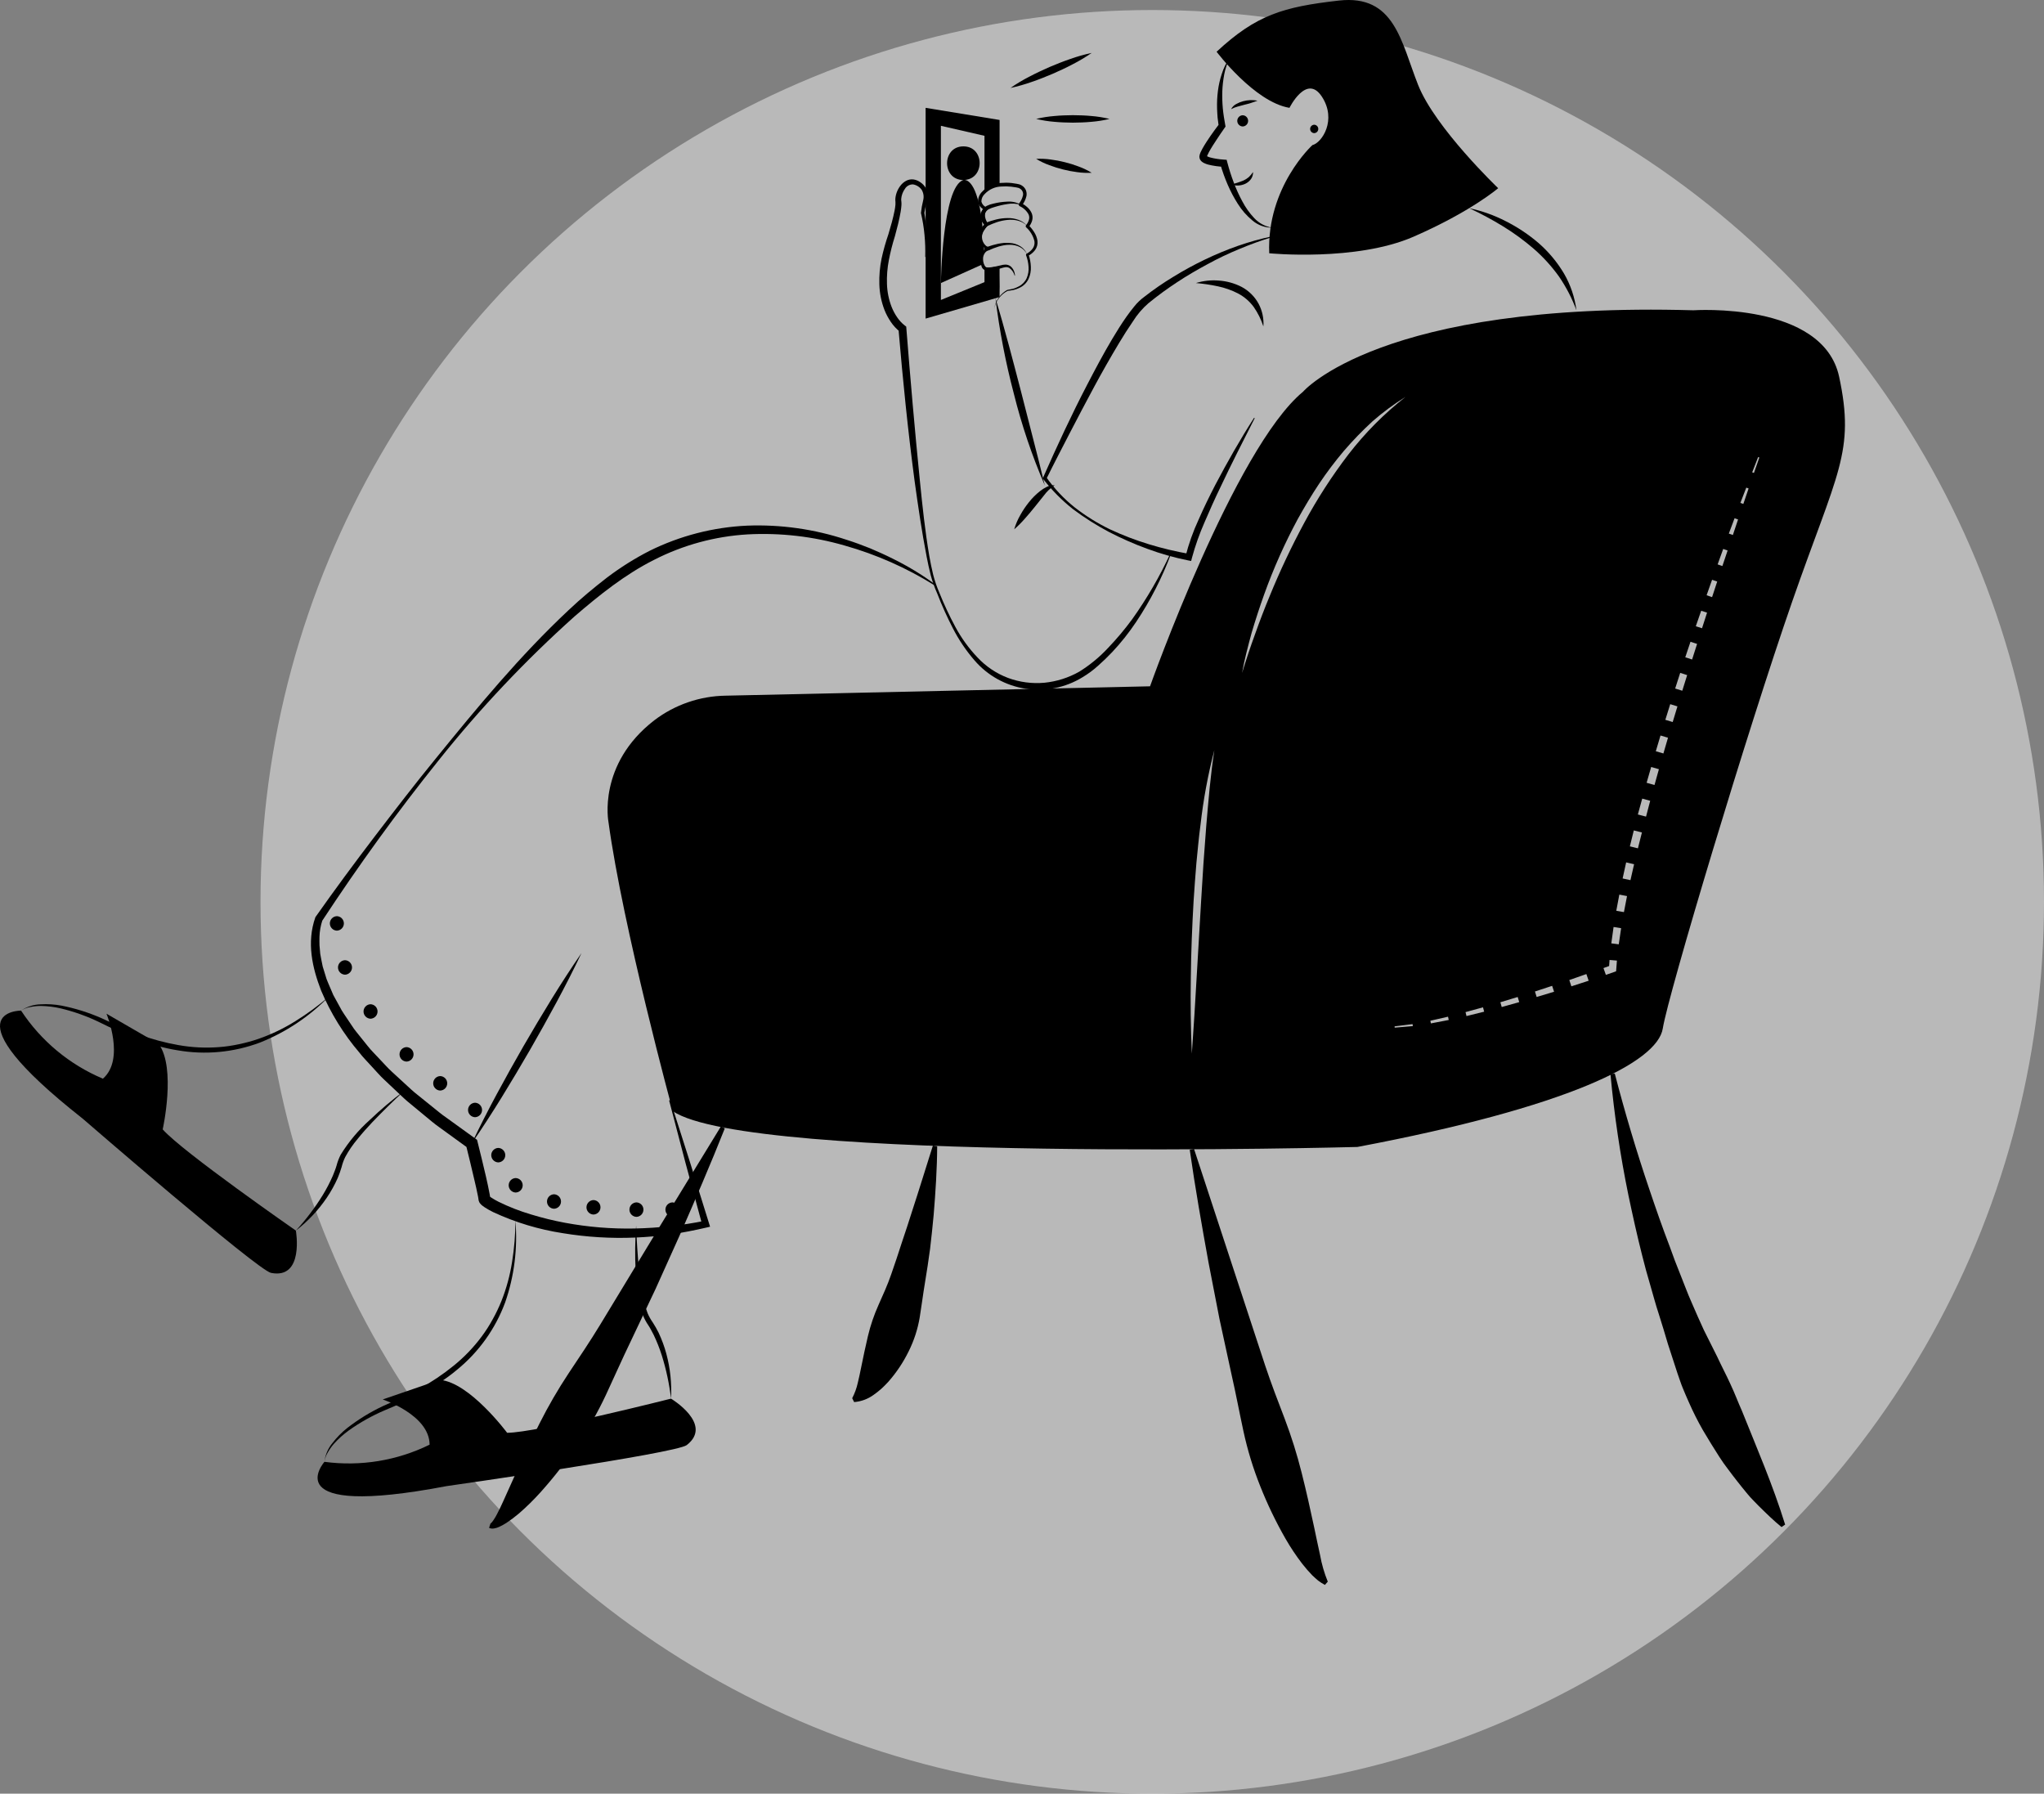 <svg width="204" height="179" viewBox="0 0 204 179" fill="none" xmlns="http://www.w3.org/2000/svg">
<rect x="0" y="0" width="204" height="179" fill="#808080" stroke="none"/>
<circle cx="115" cy="90" r="89" fill="#F3F3F3" fill-opacity="0.5"/>
<path d="M116.878 55.257C115.984 57.652 114.815 59.935 113.395 62.062C112.682 63.131 111.881 64.14 111 65.078C110.557 65.545 110.093 65.993 109.609 66.423C109.123 66.863 108.594 67.255 108.031 67.591C106.327 68.634 104.306 69.037 102.331 68.726C100.356 68.416 98.557 67.413 97.257 65.897C96.415 64.923 95.692 63.852 95.105 62.707C94.519 61.573 93.996 60.409 93.536 59.219C93.274 58.634 93.059 58.029 92.892 57.41C92.73 56.791 92.603 56.166 92.481 55.541C91.997 53.04 91.631 50.522 91.281 48.002C90.612 42.959 90.105 37.9 89.673 32.832L89.844 33.126C89.477 32.841 89.158 32.499 88.9 32.113C88.65 31.746 88.441 31.352 88.277 30.938C87.961 30.122 87.787 29.256 87.763 28.381C87.736 27.522 87.809 26.662 87.981 25.82C88.16 24.997 88.388 24.186 88.662 23.389C88.9 22.603 89.128 21.806 89.284 21.014C89.322 20.822 89.35 20.628 89.368 20.432C89.377 20.348 89.378 20.263 89.371 20.178C89.356 20.056 89.353 19.933 89.361 19.81C89.406 19.339 89.585 18.89 89.878 18.517C90.028 18.322 90.217 18.16 90.434 18.043C90.666 17.92 90.931 17.873 91.191 17.911C91.435 17.951 91.665 18.048 91.864 18.194C92.062 18.328 92.231 18.5 92.361 18.701C92.593 19.115 92.65 19.604 92.522 20.061C92.408 20.449 92.319 20.844 92.256 21.244L92.252 21.206C92.379 21.941 92.454 22.683 92.477 23.428C92.503 24.169 92.482 24.91 92.415 25.647L92.341 25.642C92.363 24.908 92.339 24.173 92.269 23.442C92.203 22.715 92.086 21.993 91.921 21.282L91.916 21.262L91.916 21.244C91.959 20.821 92.033 20.401 92.137 19.989C92.182 19.813 92.192 19.63 92.167 19.451C92.141 19.271 92.081 19.098 91.988 18.942C91.784 18.657 91.475 18.463 91.129 18.402C90.965 18.396 90.803 18.435 90.659 18.513C90.516 18.592 90.396 18.708 90.313 18.848C90.102 19.143 89.975 19.488 89.944 19.849C89.94 19.933 89.945 20.018 89.959 20.101C89.973 20.223 89.976 20.346 89.968 20.469C89.954 20.688 89.928 20.905 89.891 21.121C89.747 21.963 89.536 22.771 89.314 23.579C89.067 24.36 88.865 25.154 88.711 25.958C88.558 26.746 88.496 27.548 88.524 28.35C88.548 29.138 88.708 29.916 88.996 30.651C89.14 31.009 89.323 31.351 89.543 31.669C89.749 31.974 90.001 32.246 90.288 32.476L90.445 32.593L90.459 32.77C90.859 37.829 91.296 42.891 91.804 47.941C92.057 50.466 92.324 52.993 92.749 55.492C92.862 56.114 92.982 56.736 93.134 57.348C93.291 57.959 93.495 58.556 93.746 59.134C94.216 60.309 94.753 61.458 95.354 62.572C95.951 63.68 96.693 64.703 97.562 65.614C98.409 66.52 99.454 67.219 100.615 67.656C101.77 68.081 103.005 68.244 104.23 68.134C105.453 68.013 106.637 67.638 107.706 67.034C108.764 66.378 109.729 65.584 110.577 64.674C111.447 63.765 112.258 62.801 113.002 61.787C114.472 59.723 115.746 57.527 116.809 55.228L116.878 55.257Z" fill="black"/>
<path d="M99.763 18.452V11.972L92.38 10.762V31.794L99.748 29.649L99.763 29.645V29.63L99.695 26.643L98.585 26.855C98.454 26.834 98.336 26.763 98.256 26.657V28.156L93.906 29.934V12.555L98.256 13.552V19.122C98.672 18.741 99.201 18.505 99.763 18.452ZM98.367 24.663C98.329 24.629 98.29 24.59 98.256 24.557V25.106C98.291 25.068 98.328 25.033 98.367 25C98.462 24.918 98.575 24.859 98.696 24.826L98.367 24.663ZM98.256 22.013V22.625C98.315 22.546 98.38 22.472 98.449 22.403C98.371 22.28 98.307 22.149 98.256 22.013L98.256 22.013ZM98.256 20.765V21.03C98.291 20.958 98.34 20.894 98.401 20.842C98.35 20.821 98.302 20.795 98.256 20.765L98.256 20.765Z" fill="black"/>
<path d="M98.01 25.915C98.02 26.068 98.049 26.218 98.097 26.363L93.906 28.247C93.906 28.247 94.041 18.616 96.151 17.965C93.978 17.965 93.983 14.607 96.151 14.607C98.276 14.607 98.309 17.826 96.272 17.956C96.629 17.97 97.672 18.418 98.087 22.885C97.922 23.126 97.843 23.416 97.864 23.708C97.884 24 98.002 24.277 98.198 24.494C98.213 24.701 98.218 24.918 98.227 25.144C98.06 25.365 97.982 25.64 98.01 25.915ZM99.351 29.762C100.293 32.855 101.092 35.967 101.904 39.077L103.1 43.747C103.505 45.302 103.896 46.865 104.274 48.434C102.993 45.467 101.959 42.399 101.18 39.263C100.358 36.141 99.747 32.967 99.351 29.762ZM101.222 52.824C101.367 52.326 101.572 51.847 101.832 51.398C102.08 50.948 102.367 50.52 102.69 50.12C103.013 49.71 103.383 49.34 103.792 49.016C104.001 48.848 104.229 48.705 104.471 48.588C104.713 48.459 104.989 48.406 105.262 48.434C104.847 48.698 104.486 49.038 104.197 49.435L103.273 50.588C102.959 50.972 102.646 51.361 102.306 51.734C101.97 52.122 101.608 52.486 101.222 52.824Z" fill="black"/>
<path d="M125.225 41.733C124.064 44.022 122.894 46.303 121.805 48.619C121.246 49.77 120.726 50.937 120.224 52.108C119.714 53.264 119.292 54.456 118.96 55.674L118.883 55.982L118.586 55.926C117.199 55.647 115.836 55.261 114.51 54.77C113.188 54.288 111.899 53.721 110.651 53.072C109.41 52.412 108.222 51.659 107.097 50.817C105.989 49.941 104.992 48.935 104.128 47.819L104.068 47.742L104.112 47.642C105.5 44.505 106.942 41.392 108.529 38.345C109.321 36.822 110.126 35.303 111.008 33.82C111.45 33.08 111.907 32.346 112.406 31.632C112.656 31.275 112.922 30.926 113.203 30.583C113.494 30.217 113.834 29.892 114.212 29.616L114.175 29.644C115.116 28.905 116.103 28.226 117.128 27.608C118.142 26.984 119.188 26.413 120.261 25.899C121.333 25.383 122.432 24.928 123.554 24.534C124.674 24.144 125.819 23.826 126.98 23.581L126.998 23.654C125.871 23.996 124.762 24.397 123.678 24.855C122.592 25.301 121.532 25.808 120.503 26.372C119.472 26.928 118.457 27.516 117.482 28.163C116.507 28.8 115.567 29.488 114.664 30.224L114.626 30.252C114.016 30.782 113.488 31.4 113.061 32.087C112.584 32.781 112.128 33.498 111.691 34.228C110.815 35.688 109.972 37.171 109.161 38.678C108.352 40.184 107.555 41.697 106.768 43.217C105.985 44.739 105.188 46.256 104.435 47.792L104.419 47.615C105.215 48.747 106.167 49.761 107.247 50.626C108.343 51.481 109.526 52.217 110.777 52.823C112.035 53.411 113.334 53.909 114.663 54.312C115.985 54.716 117.33 55.038 118.692 55.276L118.318 55.528C118.64 54.265 119.078 53.035 119.627 51.853C120.143 50.669 120.711 49.512 121.302 48.37C122.502 46.094 123.77 43.858 125.161 41.696L125.225 41.733Z" fill="black"/>
<path d="M119.357 28.247C120.097 28.018 120.873 27.934 121.644 28C122.437 28.053 123.211 28.267 123.917 28.629C124.637 29.012 125.227 29.598 125.614 30.314C125.983 31.008 126.149 31.793 126.091 32.577C125.866 31.881 125.539 31.224 125.12 30.624C124.708 30.067 124.175 29.609 123.561 29.285C122.929 28.96 122.256 28.721 121.561 28.575C120.834 28.419 120.098 28.31 119.357 28.247ZM122.724 5.79C122.475 6.308 122.293 6.856 122.184 7.421C122.078 7.98 122.013 8.547 121.991 9.115C121.974 9.682 121.991 10.249 122.042 10.814C122.096 11.379 122.187 11.938 122.288 12.495L122.313 12.631L122.229 12.75C121.949 13.146 121.677 13.554 121.41 13.959C121.143 14.363 120.875 14.773 120.655 15.184C120.598 15.287 120.551 15.387 120.507 15.485L120.458 15.615C120.452 15.633 120.459 15.63 120.454 15.637L120.449 15.644C120.453 15.633 120.454 15.621 120.451 15.609C120.416 15.515 120.419 15.578 120.509 15.611C120.598 15.655 120.69 15.69 120.785 15.715C121.235 15.831 121.695 15.902 122.159 15.928L122.424 15.947L122.49 16.198C122.664 16.87 122.875 17.532 123.122 18.182C123.363 18.834 123.651 19.469 123.982 20.081C124.301 20.695 124.704 21.262 125.178 21.766C125.656 22.28 126.294 22.617 126.989 22.722C126.252 22.731 125.537 22.47 124.979 21.988C124.415 21.52 123.93 20.965 123.541 20.344C123.152 19.732 122.812 19.089 122.525 18.423C122.237 17.757 121.992 17.073 121.792 16.375L122.122 16.645C121.603 16.624 121.086 16.55 120.581 16.425C120.438 16.387 120.3 16.336 120.167 16.27C120.084 16.231 120.006 16.18 119.936 16.12C119.888 16.079 119.847 16.032 119.812 15.98C119.766 15.919 119.735 15.847 119.722 15.771C119.713 15.73 119.706 15.688 119.703 15.647L119.712 15.563C119.719 15.509 119.73 15.457 119.744 15.405C119.77 15.333 119.796 15.255 119.825 15.191C119.883 15.065 119.943 14.944 120.007 14.833C120.258 14.38 120.535 13.971 120.814 13.559C121.097 13.149 121.392 12.754 121.694 12.357L121.634 12.612L121.52 11.733C121.504 11.438 121.475 11.144 121.47 10.848C121.451 10.257 121.478 9.665 121.553 9.079C121.625 8.493 121.757 7.916 121.945 7.357C122.12 6.796 122.383 6.267 122.724 5.79Z" fill="black"/>
<path d="M121.422 5.163C121.422 5.163 125.193 10.18 128.695 10.762C128.695 10.762 130.401 7.313 131.927 9.642C133.453 11.971 131.927 14.256 130.984 14.48C130.984 14.48 126.405 18.646 126.675 25.275C126.675 25.275 135.339 26.127 141.085 23.618C146.831 21.11 149.524 18.78 149.524 18.78C149.524 18.78 143.239 12.778 141.534 8.477C139.828 4.177 139.199 -0.571 133.633 0.056C128.066 0.683 125.373 1.49 121.422 5.163Z" fill="black"/>
<path d="M122.869 18.41C123.297 18.309 123.716 18.173 124.123 18.004C124.308 17.917 124.48 17.805 124.636 17.673C124.797 17.522 124.939 17.352 125.059 17.167C125.069 17.415 124.998 17.659 124.857 17.863C124.709 18.068 124.511 18.233 124.282 18.342C123.838 18.546 123.331 18.571 122.869 18.41ZM124.026 12.621C124.172 12.616 124.31 12.555 124.411 12.45C124.512 12.346 124.568 12.206 124.568 12.061C124.568 11.916 124.512 11.776 124.411 11.671C124.31 11.567 124.172 11.506 124.026 11.501C123.881 11.506 123.743 11.567 123.642 11.671C123.541 11.776 123.484 11.916 123.484 12.061C123.484 12.206 123.541 12.346 123.642 12.45C123.743 12.555 123.881 12.616 124.026 12.621ZM122.869 10.896C122.983 10.671 123.166 10.489 123.391 10.375C123.604 10.255 123.833 10.163 124.07 10.101C124.539 9.975 125.03 9.956 125.508 10.045C125.071 10.216 124.622 10.356 124.165 10.462C123.943 10.517 123.726 10.578 123.509 10.64C123.285 10.699 123.07 10.784 122.869 10.896ZM131.164 13.287C131.273 13.283 131.376 13.237 131.452 13.159C131.528 13.081 131.57 12.976 131.57 12.867C131.57 12.758 131.528 12.653 131.452 12.575C131.376 12.497 131.273 12.451 131.164 12.447C131.055 12.451 130.951 12.497 130.876 12.575C130.8 12.653 130.757 12.758 130.757 12.867C130.757 12.976 130.8 13.081 130.876 13.159C130.951 13.237 131.055 13.283 131.164 13.287ZM146.631 20.775C147.906 21.044 149.139 21.483 150.296 22.082C151.467 22.673 152.563 23.404 153.558 24.257C154.554 25.125 155.405 26.145 156.082 27.278C156.743 28.41 157.17 29.664 157.335 30.964C156.895 29.772 156.308 28.64 155.589 27.591C154.859 26.572 154.012 25.642 153.065 24.818C152.109 23.995 151.088 23.249 150.012 22.588C148.921 21.919 147.792 21.313 146.631 20.775ZM93.288 58.424C90.496 56.676 87.469 55.334 84.297 54.441C81.154 53.531 77.881 53.155 74.613 53.329C71.362 53.521 68.186 54.385 65.287 55.866C62.395 57.316 59.815 59.383 57.332 61.523C52.416 65.927 47.878 70.734 43.765 75.894C39.633 81.044 35.755 86.407 32.138 91.918L32.169 91.862C31.998 92.386 31.903 92.932 31.885 93.482C31.889 93.767 31.868 94.05 31.887 94.335L31.962 95.19C32.007 95.473 32.07 95.754 32.123 96.037C32.152 96.177 32.175 96.319 32.209 96.459L32.337 96.873L32.592 97.701C32.69 97.973 32.816 98.236 32.926 98.504L33.268 99.303L33.689 100.07L34.109 100.836C34.255 101.088 34.432 101.323 34.59 101.569L35.079 102.298C35.234 102.546 35.406 102.783 35.592 103.009L36.695 104.383C37.054 104.847 37.491 105.25 37.885 105.687C38.297 106.108 38.674 106.561 39.114 106.956L40.419 108.156C40.853 108.555 41.28 108.963 41.752 109.323L43.134 110.438C43.598 110.805 44.044 111.194 44.537 111.527L47.421 113.61L47.611 113.747L47.664 113.958C47.952 115.112 48.235 116.263 48.503 117.424C48.633 118.008 48.764 118.581 48.874 119.193L48.912 119.439L48.927 119.609L48.93 119.651C48.933 119.619 48.932 119.586 48.926 119.554C48.919 119.513 48.905 119.473 48.885 119.437C48.864 119.398 48.837 119.367 48.847 119.377C48.851 119.374 48.844 119.369 48.847 119.374L48.903 119.419C48.933 119.448 48.998 119.487 49.044 119.521C49.273 119.67 49.51 119.806 49.755 119.928C50.79 120.437 51.867 120.858 52.973 121.186C54.088 121.528 55.221 121.807 56.367 122.022C58.671 122.451 61.012 122.644 63.355 122.597C65.705 122.547 68.046 122.29 70.351 121.828L70.093 122.262L68.415 116.046L66.781 109.818L66.889 109.787L68.846 115.922L70.76 122.069L70.868 122.418L70.501 122.504C69.335 122.776 68.157 123.007 66.97 123.182C65.781 123.348 64.582 123.45 63.381 123.502C60.973 123.602 58.56 123.456 56.182 123.066C53.776 122.698 51.434 121.991 49.228 120.966C48.94 120.826 48.661 120.669 48.391 120.496C48.317 120.443 48.253 120.407 48.171 120.339L48.054 120.244C48 120.192 47.949 120.137 47.901 120.079C47.875 120.046 47.853 120.011 47.835 119.973C47.808 119.919 47.787 119.862 47.773 119.804C47.761 119.755 47.753 119.705 47.749 119.655L47.747 119.643L47.741 119.591L47.708 119.398C47.603 118.845 47.466 118.264 47.332 117.693C47.066 116.545 46.787 115.394 46.502 114.248L46.744 114.596L43.818 112.474C43.323 112.13 42.871 111.727 42.402 111.347L41.007 110.194C40.532 109.822 40.099 109.398 39.659 108.984L38.339 107.74C37.895 107.33 37.509 106.858 37.091 106.42C36.691 105.965 36.25 105.547 35.883 105.062C34.295 103.203 33.003 101.111 32.052 98.86C31.171 96.593 30.587 94.055 31.471 91.549L31.479 91.525L31.502 91.493C33.41 88.781 35.378 86.125 37.383 83.493C39.393 80.866 41.406 78.242 43.502 75.682C47.671 70.552 51.894 65.435 56.753 60.883C57.961 59.738 59.246 58.673 60.568 57.649C61.91 56.631 63.338 55.733 64.837 54.966C67.871 53.466 71.183 52.611 74.565 52.456C77.926 52.326 81.282 52.802 84.473 53.861C85.27 54.112 86.052 54.403 86.826 54.712C87.594 55.036 88.354 55.377 89.097 55.751C90.59 56.483 92.015 57.347 93.353 58.333L93.288 58.424Z" fill="black"/>
<path d="M183.553 37.595C181.935 30.069 169.009 30.965 169.009 30.965C137.763 30.069 130.042 39.098 130.042 39.098C123.22 44.726 114.779 68.489 114.779 68.489L72.418 69.424C69.844 69.463 67.349 70.324 65.301 71.881C59.603 76.28 60.728 82.028 60.728 82.028C62.162 92.561 67.15 110.889 67.15 110.889C74.828 116.097 135.475 114.459 135.475 114.459C156.349 110.518 165.417 106.042 165.953 102.635C166.493 99.229 174.393 72.893 178.883 59.99C183.374 47.091 185.165 45.121 183.553 37.595ZM120.39 82.409C120.187 84.928 120.015 87.452 119.873 89.978L119.429 97.557C119.294 100.087 119.125 102.611 118.951 105.146C118.84 102.611 118.806 100.075 118.85 97.538C118.874 94.999 118.98 92.464 119.125 89.935C119.202 88.667 119.304 87.4 119.405 86.138C119.535 84.876 119.637 83.608 119.811 82.351C120.093 79.825 120.556 77.323 121.197 74.863C120.81 77.369 120.607 79.894 120.39 82.409ZM134.567 45.362C132.927 47.509 131.459 49.782 130.178 52.16C128.893 54.541 127.737 56.989 126.716 59.493C126.194 60.746 125.711 62.013 125.257 63.295C124.789 64.567 124.364 65.858 123.963 67.159C124.2 65.815 124.557 64.499 124.91 63.179C125.296 61.873 125.719 60.577 126.18 59.291C127.105 56.716 128.222 54.213 129.521 51.803C130.187 50.604 130.887 49.428 131.646 48.286C132.41 47.146 133.237 46.049 134.123 45C135.017 43.961 135.971 42.975 136.981 42.047C138.012 41.147 139.113 40.332 140.274 39.609C138.14 41.283 136.223 43.215 134.567 45.362ZM139.197 102.553L139.188 102.423L140.979 102.202L141.008 102.399L139.197 102.553ZM142.809 102.129L142.756 101.864L144.519 101.46L144.591 101.787L142.809 102.129ZM146.363 101.397L146.266 101.002L148.01 100.525L148.125 100.959L146.363 101.397ZM149.878 100.496L149.743 100.019L151.472 99.494L151.626 100.005L149.878 100.496ZM153.364 99.494L153.195 98.945L154.91 98.381L155.103 98.969L153.364 99.494ZM156.831 98.429L156.624 97.803L158.328 97.205L158.555 97.87L156.831 98.429ZM161.312 96.69L161.293 96.931L161.071 97.008L160.274 97.287L160.033 96.608L160.598 96.405L160.641 95.798L161.375 95.861L161.312 96.69ZM161.559 94.237L160.815 94.141L161.042 92.507L161.795 92.628L161.559 94.237ZM162.075 91.023L161.312 90.889L161.616 89.275L162.384 89.424L162.075 91.023ZM162.727 87.834L161.945 87.665L162.297 86.061L163.089 86.244L162.727 87.834ZM163.471 84.659L162.669 84.461L163.06 82.871L163.871 83.073L163.471 84.659ZM164.282 81.493L163.466 81.281L163.9 79.696L164.697 79.913L164.282 81.493ZM165.127 78.337L164.34 78.116L164.794 76.54L165.566 76.762L165.127 78.337ZM166.015 75.191L165.257 74.969L165.726 73.399L166.474 73.62L166.015 75.191ZM166.942 72.054L166.208 71.833L166.696 70.272L167.416 70.493L166.942 72.054ZM167.898 68.932L167.189 68.71L167.691 67.149L168.386 67.371L167.898 68.932ZM168.879 65.815L168.198 65.593L168.719 64.042L169.376 64.258L168.879 65.815ZM169.869 62.697L169.25 62.495L169.786 60.948L170.371 61.141L169.869 62.697ZM170.873 59.59L170.327 59.402L170.873 57.86L171.385 58.033L170.873 59.59ZM171.901 56.487L171.428 56.323L171.983 54.781L172.423 54.935L171.901 56.487ZM172.949 53.389L172.544 53.249L173.118 51.717L173.466 51.837L172.949 53.389ZM173.992 50.291L173.698 50.185L174.287 48.662L174.518 48.744L173.992 50.291ZM175.05 47.197L174.876 47.135L175.47 45.612L175.59 45.656L175.05 47.197ZM47.083 114.103C48.653 110.791 50.42 107.592 52.235 104.421C54.07 101.26 55.954 98.128 58.036 95.11C56.467 98.423 54.7 101.622 52.883 104.793C51.047 107.952 49.163 111.084 47.083 114.103Z" fill="black"/>
<path d="M93.535 114.387C93.523 116.675 93.371 118.947 93.185 121.224C93.079 122.361 92.96 123.497 92.825 124.635C92.672 125.768 92.501 126.902 92.311 128.036C92.121 129.17 91.978 130.325 91.789 131.482C91.592 132.646 91.225 133.775 90.699 134.833C90.159 135.942 89.471 136.973 88.654 137.898C88.444 138.135 88.201 138.366 87.969 138.585C87.719 138.806 87.456 139.013 87.183 139.205C86.616 139.616 85.946 139.864 85.247 139.919L85.053 139.531C85.306 139.046 85.494 138.529 85.612 137.994L85.789 137.222L85.95 136.445C86.163 135.41 86.375 134.366 86.626 133.322C86.877 132.269 87.226 131.242 87.667 130.254C88.117 129.248 88.582 128.231 88.943 127.179C89.311 126.129 89.665 125.07 90.006 124.002C90.367 122.94 90.717 121.872 91.055 120.797C91.757 118.654 92.417 116.489 93.106 114.322L93.535 114.387ZM119.165 114.646L126.269 136.272C126.867 138.065 127.545 139.834 128.223 141.595C128.889 143.352 129.451 145.145 129.908 146.967C130.368 148.783 130.774 150.613 131.164 152.443C131.359 153.357 131.544 154.279 131.749 155.184C131.91 156.093 132.168 156.983 132.518 157.838L132.233 158.165C131.995 158.039 131.767 157.893 131.552 157.73C131.358 157.561 131.153 157.385 130.964 157.202C130.61 156.834 130.275 156.448 129.961 156.045C129.354 155.254 128.8 154.423 128.303 153.559C127.336 151.871 126.491 150.116 125.775 148.307C125.063 146.526 124.502 144.687 124.098 142.812C123.693 140.938 123.343 139.058 122.919 137.199L121.707 131.615L120.619 126.009C119.94 122.263 119.28 118.517 118.742 114.745L119.165 114.646ZM161.161 107.129C162.176 111.042 163.33 114.908 164.625 118.727C165.268 120.633 165.928 122.531 166.648 124.404L167.164 125.816L167.715 127.214C168.089 128.142 168.429 129.083 168.837 129.996C169.234 130.914 169.635 131.829 170.054 132.734L171.393 135.41C171.81 136.313 172.277 137.188 172.688 138.089C173.113 138.981 173.457 139.916 173.861 140.817C175.338 144.511 176.913 148.115 178.164 152.144L177.806 152.391C176.984 151.726 176.243 150.989 175.493 150.25C175.13 149.872 174.746 149.504 174.418 149.102C174.085 148.702 173.757 148.298 173.436 147.888C173.115 147.478 172.795 147.065 172.486 146.646C172.169 146.231 171.862 145.808 171.587 145.37C171.025 144.499 170.486 143.613 169.956 142.72C169.442 141.821 168.976 140.896 168.561 139.949C168.348 139.478 168.146 139.003 167.949 138.525C167.751 138.047 167.601 137.552 167.424 137.067L166.466 134.125C166.18 133.134 165.875 132.153 165.567 131.174C165.242 130.201 164.986 129.207 164.697 128.224L164.275 126.748L163.889 125.262C163.385 123.279 162.946 121.282 162.525 119.286C161.706 115.291 161.107 111.255 160.732 107.195L161.161 107.129ZM72.338 112.607C70.906 116.212 69.37 119.767 67.818 123.318L65.432 128.619L62.941 133.873C62.097 135.62 61.313 137.401 60.49 139.167C59.664 140.933 58.697 142.63 57.598 144.242C56.492 145.878 55.275 147.437 53.957 148.908C53.28 149.661 52.558 150.372 51.793 151.036C51.393 151.375 50.973 151.691 50.535 151.981C50.301 152.132 50.057 152.265 49.803 152.38L49.598 152.459L49.366 152.52C49.28 152.537 49.192 152.545 49.103 152.545C49.003 152.538 48.905 152.515 48.813 152.475L48.943 152.061C49.072 151.948 49.183 151.816 49.27 151.669C49.395 151.484 49.507 151.292 49.608 151.093C49.819 150.682 50.03 150.263 50.22 149.827L51.394 147.22C52.181 145.479 52.993 143.746 53.855 142.038C54.717 140.326 55.679 138.667 56.737 137.068C57.805 135.467 58.885 133.866 59.886 132.219L65.891 122.317L71.949 112.413L72.338 112.607ZM10.626 101.162C10.626 101.162 12.519 105.691 10.271 107.646C6.934 106.24 4.09 103.876 2.103 100.853C2.103 100.853 -5.517 100.79 8.252 111.633C8.252 111.633 25.715 126.76 27.046 127.025C30.391 127.692 29.53 122.806 29.53 122.806C29.53 122.806 18.174 114.921 16.238 112.705C16.238 112.705 17.601 106.589 15.838 104.177L10.626 101.162Z" fill="black"/>
<path d="M2.104 100.853C2.679 100.457 3.36 100.239 4.059 100.226C4.755 100.184 5.454 100.227 6.14 100.355C7.504 100.624 8.834 101.04 10.108 101.597L11.983 102.461C12.604 102.743 13.236 102.999 13.875 103.234C15.151 103.704 16.466 104.058 17.805 104.293C19.14 104.531 20.5 104.599 21.852 104.496C22.528 104.446 23.199 104.348 23.861 104.203C24.525 104.065 25.18 103.885 25.822 103.664C27.11 103.214 28.343 102.621 29.497 101.895C30.664 101.173 31.772 100.361 32.811 99.465C30.872 101.45 28.537 103.008 25.957 104.037C23.33 105.025 20.485 105.294 17.718 104.813C14.955 104.378 12.364 103.225 9.921 102.013C8.695 101.418 7.409 100.957 6.084 100.637C5.422 100.481 4.745 100.397 4.065 100.387C3.725 100.387 3.386 100.421 3.053 100.488C2.715 100.543 2.391 100.668 2.104 100.853ZM40.333 108.868C39.239 109.882 38.178 110.926 37.151 111.998C36.642 112.537 36.148 113.09 35.687 113.664C35.217 114.22 34.805 114.822 34.458 115.461C34.301 115.781 34.179 116.117 34.094 116.464C33.987 116.83 33.859 117.19 33.712 117.543C33.405 118.237 33.036 118.903 32.61 119.532C31.763 120.779 30.724 121.884 29.531 122.806C30.532 121.715 31.428 120.532 32.206 119.273C32.587 118.65 32.925 118.001 33.217 117.333C33.346 116.993 33.494 116.661 33.591 116.312C33.689 115.936 33.828 115.573 34.006 115.227C34.801 113.937 35.78 112.769 36.911 111.76C37.992 110.728 39.135 109.762 40.333 108.868ZM38.197 139.657C38.197 139.657 42.867 141.196 42.876 144.17C39.625 145.767 35.973 146.362 32.382 145.881C32.382 145.881 27.343 151.586 44.572 148.305C44.572 148.305 67.466 145.043 68.539 144.212C71.234 142.126 66.97 139.576 66.97 139.576C66.97 139.576 53.561 142.976 50.614 142.985C50.614 142.985 46.876 137.951 43.894 137.701L38.197 139.657Z" fill="black"/>
<path d="M32.382 145.881C32.459 145.188 32.739 144.532 33.188 143.996C33.612 143.444 34.102 142.945 34.648 142.511C35.745 141.659 36.932 140.928 38.188 140.333L40.069 139.485C40.69 139.201 41.298 138.892 41.894 138.564C43.086 137.91 44.215 137.15 45.27 136.294C46.325 135.443 47.267 134.462 48.075 133.375C48.479 132.833 48.844 132.262 49.168 131.668C49.498 131.077 49.791 130.465 50.044 129.837C50.547 128.571 50.905 127.252 51.111 125.906C51.329 124.554 51.439 123.186 51.441 121.816C51.675 124.578 51.325 127.359 50.415 129.978C49.443 132.607 47.783 134.929 45.607 136.7C43.468 138.499 40.898 139.697 38.38 140.746C37.127 141.281 35.935 141.949 34.825 142.739C34.273 143.135 33.766 143.59 33.313 144.097C33.091 144.353 32.894 144.631 32.727 144.926C32.547 145.218 32.43 145.543 32.382 145.881ZM63.489 122.302C63.54 123.791 63.636 125.274 63.776 126.751C63.85 127.488 63.945 128.223 64.079 128.946C64.191 129.665 64.377 130.369 64.634 131.05C64.774 131.378 64.949 131.69 65.155 131.981C65.362 132.302 65.552 132.634 65.722 132.976C66.047 133.662 66.31 134.377 66.507 135.11C66.897 136.565 67.053 138.072 66.97 139.576C66.8 138.106 66.49 136.656 66.046 135.245C65.823 134.549 65.554 133.87 65.239 133.211C65.066 132.892 64.912 132.562 64.71 132.261C64.49 131.941 64.306 131.598 64.161 131.237C63.705 129.793 63.461 128.291 63.438 126.776C63.363 125.285 63.38 123.791 63.489 122.302ZM99.762 29.645L99.629 26.644L99.707 26.707L98.601 26.944C98.592 26.946 98.583 26.946 98.574 26.945L98.569 26.944C98.414 26.921 98.275 26.839 98.179 26.715L98.184 26.721C98.01 26.485 97.912 26.202 97.903 25.91C97.873 25.611 97.956 25.312 98.136 25.072L98.13 25.08L98.159 25.041L98.165 25.032L98.168 25.029C98.235 24.956 98.309 24.891 98.391 24.835C98.476 24.776 98.571 24.732 98.672 24.706L98.64 24.936L98.31 24.777C98.301 24.772 98.293 24.767 98.285 24.761L98.283 24.759C98.104 24.607 97.957 24.422 97.85 24.214C97.746 23.997 97.702 23.755 97.723 23.514C97.747 23.28 97.819 23.053 97.934 22.847C97.99 22.747 98.054 22.654 98.114 22.557C98.183 22.464 98.265 22.378 98.341 22.289L98.315 22.485C98.155 22.225 98.045 21.937 97.993 21.636C97.971 21.474 97.982 21.309 98.027 21.151C98.076 20.982 98.171 20.829 98.302 20.711L98.342 20.994C98.166 20.918 98.007 20.808 97.873 20.672C97.73 20.527 97.639 20.339 97.613 20.137C97.607 19.947 97.641 19.758 97.714 19.582C97.787 19.406 97.897 19.248 98.036 19.118C98.524 18.593 99.201 18.282 99.919 18.254C100.262 18.225 100.608 18.227 100.951 18.262C101.121 18.279 101.291 18.305 101.459 18.337L101.713 18.391C101.813 18.418 101.908 18.461 101.993 18.519C102.165 18.627 102.301 18.783 102.384 18.968C102.459 19.154 102.481 19.358 102.447 19.556C102.365 19.907 102.206 20.236 101.983 20.52L101.916 20.261C102.133 20.369 102.335 20.505 102.516 20.666C102.705 20.83 102.857 21.032 102.961 21.26C103.067 21.502 103.083 21.773 103.009 22.026C102.937 22.265 102.816 22.486 102.653 22.675L102.639 22.453C102.858 22.665 103.05 22.904 103.211 23.163C103.383 23.425 103.496 23.721 103.543 24.031C103.584 24.358 103.5 24.688 103.306 24.954C103.116 25.202 102.871 25.404 102.59 25.543L102.65 25.381C102.79 25.778 102.869 26.194 102.884 26.615C102.907 27.04 102.825 27.465 102.645 27.851C102.457 28.238 102.139 28.547 101.746 28.724C101.558 28.816 101.361 28.888 101.158 28.938C100.955 28.981 100.749 29.003 100.545 29.036L100.562 29.031C100.264 29.183 100 29.393 99.785 29.648L99.783 29.651C99.783 29.651 99.782 29.65 99.777 29.649L99.77 29.667C99.489 30.002 99.301 30.404 99.226 30.835C99.283 30.397 99.456 29.982 99.725 29.631L99.719 29.649C99.724 29.635 99.732 29.621 99.742 29.609L99.74 29.611C99.951 29.337 100.216 29.108 100.518 28.938L100.525 28.935L100.534 28.933C100.731 28.891 100.931 28.862 101.124 28.812C101.314 28.756 101.498 28.68 101.672 28.584C102.022 28.408 102.301 28.119 102.465 27.764C102.62 27.406 102.686 27.015 102.654 26.625C102.63 26.232 102.547 25.845 102.408 25.477C102.397 25.448 102.397 25.417 102.406 25.388C102.416 25.359 102.435 25.334 102.461 25.318L102.468 25.314C102.707 25.188 102.914 25.01 103.074 24.794C103.221 24.583 103.281 24.324 103.241 24.07C103.114 23.538 102.828 23.056 102.42 22.69C102.391 22.662 102.373 22.624 102.37 22.584C102.367 22.544 102.378 22.504 102.402 22.472L102.405 22.468C102.535 22.314 102.632 22.135 102.69 21.942C102.745 21.76 102.732 21.564 102.653 21.391C102.457 21.03 102.147 20.743 101.771 20.575L101.769 20.573C101.748 20.563 101.73 20.549 101.715 20.531C101.7 20.514 101.688 20.494 101.681 20.472C101.674 20.45 101.671 20.427 101.673 20.404C101.674 20.381 101.68 20.358 101.691 20.338L101.704 20.315C101.892 20.074 102.026 19.796 102.098 19.499C102.124 19.369 102.11 19.235 102.056 19.113C102.002 18.992 101.912 18.891 101.798 18.823C101.745 18.788 101.688 18.761 101.627 18.744L101.392 18.696C101.234 18.667 101.073 18.646 100.913 18.629C100.594 18.593 100.272 18.588 99.951 18.613C99.64 18.62 99.333 18.688 99.049 18.814C98.764 18.941 98.507 19.122 98.293 19.347C98.186 19.442 98.1 19.557 98.04 19.687C97.981 19.816 97.949 19.957 97.947 20.099C97.977 20.232 98.039 20.356 98.128 20.459C98.218 20.562 98.332 20.641 98.46 20.689L98.466 20.692C98.485 20.701 98.503 20.714 98.518 20.73C98.533 20.746 98.544 20.765 98.552 20.786C98.559 20.806 98.563 20.828 98.562 20.85C98.561 20.872 98.555 20.893 98.546 20.913C98.535 20.936 98.519 20.957 98.499 20.973C98.425 21.05 98.37 21.143 98.338 21.245C98.305 21.36 98.296 21.48 98.312 21.598C98.328 21.725 98.361 21.849 98.41 21.967L98.583 22.32C98.598 22.351 98.604 22.386 98.6 22.42C98.596 22.455 98.582 22.487 98.559 22.514L98.557 22.517C98.494 22.592 98.426 22.661 98.366 22.74C98.311 22.825 98.251 22.908 98.2 22.994C98.1 23.162 98.035 23.349 98.009 23.543C97.993 23.737 98.025 23.931 98.102 24.11C98.179 24.288 98.299 24.445 98.451 24.567L98.424 24.548L98.75 24.716C98.78 24.731 98.802 24.757 98.812 24.788C98.822 24.82 98.819 24.854 98.804 24.883C98.795 24.899 98.783 24.913 98.768 24.924C98.754 24.935 98.737 24.943 98.719 24.947C98.649 24.966 98.582 24.996 98.522 25.035C98.457 25.078 98.398 25.128 98.344 25.183L98.353 25.171L98.324 25.209L98.318 25.217C98.168 25.41 98.095 25.651 98.115 25.895C98.116 26.144 98.19 26.387 98.328 26.594L98.332 26.599C98.397 26.686 98.493 26.746 98.6 26.766L98.567 26.766L99.682 26.578L99.685 26.578C99.702 26.575 99.719 26.579 99.734 26.589C99.748 26.599 99.757 26.614 99.76 26.631L99.761 26.641L99.762 29.645Z" fill="black"/>
<path d="M101.261 27.498C101.18 27.2 101.002 26.938 100.755 26.752C100.637 26.679 100.498 26.648 100.36 26.663C100.211 26.683 100.064 26.718 99.922 26.767C99.606 26.865 99.285 26.943 98.959 26.999C98.782 27.027 98.601 27.025 98.425 26.994C98.318 26.977 98.219 26.931 98.137 26.86C98.056 26.79 97.996 26.698 97.966 26.595L97.971 26.61C97.911 26.439 97.874 26.261 97.862 26.081C97.848 25.903 97.865 25.724 97.91 25.551C97.952 25.378 98.031 25.216 98.142 25.076C98.253 24.94 98.385 24.822 98.534 24.728L98.54 24.834C98.314 24.726 98.115 24.567 97.96 24.371C97.8 24.164 97.713 23.911 97.712 23.65C97.717 23.392 97.782 23.138 97.902 22.908C97.965 22.801 98.025 22.689 98.093 22.585L98.318 22.288L98.336 22.532C98.141 22.363 97.993 22.146 97.906 21.902C97.818 21.643 97.834 21.36 97.951 21.113C98.06 20.87 98.247 20.67 98.482 20.544C98.698 20.439 98.927 20.362 99.162 20.316C99.607 20.205 100.061 20.14 100.518 20.122C100.981 20.086 101.443 20.184 101.851 20.404C101.853 20.405 101.855 20.407 101.857 20.408C101.858 20.41 101.859 20.413 101.86 20.415C101.86 20.417 101.86 20.42 101.86 20.422C101.859 20.425 101.858 20.427 101.857 20.429C101.855 20.433 101.851 20.435 101.847 20.436C101.843 20.438 101.838 20.438 101.834 20.436C101.414 20.309 100.97 20.285 100.538 20.365C100.104 20.429 99.676 20.528 99.257 20.661C99.056 20.714 98.862 20.787 98.676 20.88C98.516 20.971 98.387 21.109 98.309 21.276C98.238 21.447 98.225 21.635 98.27 21.814C98.315 21.993 98.416 22.153 98.559 22.27L98.566 22.277C98.598 22.308 98.617 22.35 98.619 22.394C98.621 22.438 98.606 22.481 98.577 22.515C98.427 22.683 98.289 22.863 98.166 23.051C98.052 23.238 97.977 23.445 97.944 23.66C97.921 23.877 97.972 24.096 98.09 24.28C98.214 24.469 98.386 24.623 98.589 24.725L98.592 24.726C98.606 24.734 98.617 24.747 98.621 24.762C98.626 24.778 98.624 24.794 98.616 24.808C98.611 24.817 98.604 24.825 98.595 24.831C98.454 24.91 98.332 25.017 98.236 25.147C98.14 25.275 98.078 25.424 98.054 25.582C98.019 25.896 98.075 26.215 98.216 26.498L98.218 26.502L98.222 26.513C98.298 26.717 98.615 26.709 98.916 26.671C99.229 26.626 99.54 26.564 99.847 26.486C100.012 26.434 100.184 26.407 100.357 26.404C100.545 26.407 100.726 26.471 100.874 26.587C101.001 26.702 101.104 26.841 101.177 26.997C101.25 27.152 101.291 27.321 101.297 27.492C101.298 27.497 101.296 27.502 101.293 27.506C101.29 27.509 101.286 27.512 101.281 27.512C101.276 27.512 101.272 27.511 101.268 27.509C101.265 27.506 101.262 27.502 101.261 27.498Z" fill="black"/>
<path d="M98.521 24.64C98.877 24.512 99.242 24.407 99.612 24.327C99.798 24.289 99.989 24.27 100.176 24.243C100.366 24.23 100.557 24.23 100.748 24.244C101.131 24.259 101.504 24.372 101.831 24.572C102.152 24.772 102.397 25.073 102.529 25.427C102.373 25.094 102.111 24.821 101.784 24.652C101.461 24.491 101.102 24.414 100.741 24.43C100.561 24.432 100.382 24.447 100.205 24.475C100.028 24.516 99.851 24.548 99.678 24.599C99.332 24.706 98.994 24.834 98.664 24.984L98.656 24.988C98.611 25.007 98.56 25.008 98.514 24.99C98.468 24.971 98.431 24.936 98.412 24.891C98.392 24.846 98.391 24.795 98.408 24.749C98.426 24.703 98.461 24.666 98.506 24.645L98.521 24.64ZM102.528 22.571C102.282 22.305 101.965 22.115 101.614 22.025C101.268 21.933 100.909 21.907 100.554 21.947C100.199 21.981 99.85 22.055 99.511 22.165C99.344 22.228 99.175 22.284 99.01 22.351L98.522 22.57L98.511 22.575C98.466 22.595 98.415 22.597 98.369 22.579C98.324 22.562 98.287 22.527 98.266 22.482C98.246 22.438 98.245 22.387 98.262 22.341C98.279 22.296 98.314 22.259 98.359 22.238L98.373 22.233L98.9 22.048C99.077 21.992 99.259 21.948 99.438 21.899C99.801 21.813 100.172 21.767 100.546 21.762C100.919 21.752 101.291 21.811 101.643 21.937C101.993 22.059 102.3 22.279 102.528 22.571ZM100.848 8.776C101.459 8.354 102.097 7.973 102.759 7.636C103.411 7.29 104.08 6.984 104.752 6.686C105.43 6.401 106.112 6.125 106.811 5.888C107.511 5.638 108.226 5.436 108.953 5.282C108.343 5.705 107.704 6.086 107.043 6.423C106.391 6.769 105.722 7.074 105.049 7.371C104.37 7.656 103.689 7.932 102.989 8.169C102.29 8.418 101.574 8.621 100.848 8.776ZM103.412 11.867C104.014 11.722 104.627 11.625 105.244 11.577C105.854 11.517 106.465 11.501 107.075 11.494C107.686 11.5 108.296 11.516 108.907 11.575C109.524 11.623 110.137 11.721 110.738 11.867C110.137 12.013 109.524 12.11 108.907 12.158C108.296 12.217 107.686 12.233 107.075 12.24C106.465 12.232 105.854 12.216 105.244 12.157C104.627 12.109 104.014 12.012 103.412 11.867ZM103.412 15.854C103.899 15.827 104.386 15.849 104.868 15.919C105.342 15.98 105.811 16.069 106.274 16.186C106.737 16.3 107.193 16.442 107.639 16.612C108.097 16.777 108.538 16.988 108.953 17.242C108.467 17.27 107.979 17.248 107.497 17.177C107.023 17.117 106.554 17.028 106.092 16.91C105.628 16.795 105.173 16.652 104.727 16.482C104.269 16.317 103.828 16.107 103.412 15.854ZM33.621 92.873C33.809 92.867 33.987 92.788 34.117 92.653C34.248 92.518 34.321 92.338 34.321 92.151C34.321 91.963 34.248 91.783 34.117 91.648C33.987 91.513 33.809 91.434 33.621 91.428C33.433 91.434 33.255 91.513 33.125 91.648C32.994 91.783 32.921 91.963 32.921 92.151C32.921 92.338 32.994 92.518 33.125 92.653C33.255 92.788 33.433 92.867 33.621 92.873ZM34.432 97.268C34.62 97.261 34.798 97.182 34.928 97.047C35.059 96.912 35.132 96.732 35.132 96.545C35.132 96.357 35.059 96.177 34.928 96.043C34.798 95.908 34.62 95.829 34.432 95.822C34.245 95.829 34.067 95.908 33.936 96.043C33.806 96.177 33.733 96.357 33.733 96.545C33.733 96.732 33.806 96.912 33.936 97.047C34.067 97.182 34.245 97.261 34.432 97.268ZM36.982 101.662C37.169 101.655 37.347 101.576 37.478 101.441C37.608 101.307 37.681 101.127 37.681 100.939C37.681 100.752 37.608 100.571 37.478 100.437C37.347 100.302 37.169 100.223 36.982 100.216C36.794 100.223 36.616 100.302 36.486 100.437C36.355 100.571 36.282 100.752 36.282 100.939C36.282 101.127 36.355 101.307 36.486 101.441C36.616 101.576 36.794 101.655 36.982 101.662ZM40.574 105.94C40.762 105.934 40.94 105.855 41.07 105.72C41.201 105.585 41.274 105.405 41.274 105.218C41.274 105.03 41.201 104.85 41.07 104.715C40.94 104.58 40.762 104.501 40.574 104.495C40.386 104.501 40.209 104.58 40.078 104.715C39.947 104.85 39.874 105.03 39.874 105.218C39.874 105.405 39.947 105.585 40.078 105.72C40.209 105.855 40.386 105.934 40.574 105.94ZM43.935 108.831C44.123 108.825 44.3 108.746 44.431 108.611C44.562 108.476 44.635 108.296 44.635 108.109C44.635 107.921 44.562 107.741 44.431 107.606C44.3 107.471 44.123 107.392 43.935 107.386C43.747 107.392 43.569 107.471 43.439 107.606C43.308 107.741 43.235 107.921 43.235 108.109C43.235 108.296 43.308 108.476 43.439 108.611C43.569 108.746 43.747 108.825 43.935 108.831ZM47.411 111.491C47.599 111.484 47.777 111.405 47.908 111.271C48.038 111.136 48.111 110.956 48.111 110.768C48.111 110.581 48.038 110.401 47.908 110.266C47.777 110.131 47.599 110.052 47.411 110.045C47.224 110.052 47.046 110.131 46.915 110.266C46.785 110.401 46.712 110.581 46.712 110.768C46.712 110.956 46.785 111.136 46.915 111.271C47.046 111.405 47.224 111.484 47.411 111.491ZM49.729 116.001C49.917 115.994 50.095 115.915 50.225 115.78C50.356 115.646 50.429 115.465 50.429 115.278C50.429 115.091 50.356 114.91 50.225 114.776C50.095 114.641 49.917 114.562 49.729 114.555C49.541 114.562 49.364 114.641 49.233 114.776C49.102 114.91 49.029 115.091 49.029 115.278C49.029 115.465 49.102 115.646 49.233 115.78C49.364 115.915 49.541 115.994 49.729 116.001ZM51.467 119.007C51.655 119.001 51.833 118.922 51.964 118.787C52.094 118.652 52.167 118.472 52.167 118.285C52.167 118.097 52.094 117.917 51.964 117.782C51.833 117.647 51.655 117.568 51.467 117.562C51.28 117.568 51.102 117.647 50.971 117.782C50.841 117.917 50.768 118.097 50.768 118.285C50.768 118.472 50.841 118.652 50.971 118.787C51.102 118.922 51.28 119.001 51.467 119.007ZM55.292 120.626C55.479 120.62 55.657 120.541 55.788 120.406C55.918 120.271 55.991 120.091 55.991 119.903C55.991 119.716 55.918 119.536 55.788 119.401C55.657 119.266 55.479 119.187 55.292 119.181C55.104 119.187 54.926 119.266 54.795 119.401C54.665 119.536 54.592 119.716 54.592 119.903C54.592 120.091 54.665 120.271 54.795 120.406C54.926 120.541 55.104 120.62 55.292 120.626ZM59.232 121.204C59.419 121.198 59.597 121.119 59.728 120.984C59.858 120.849 59.931 120.669 59.931 120.482C59.931 120.294 59.858 120.114 59.728 119.979C59.597 119.844 59.419 119.765 59.232 119.759C59.044 119.765 58.866 119.844 58.736 119.979C58.605 120.114 58.532 120.294 58.532 120.482C58.532 120.669 58.605 120.849 58.736 120.984C58.866 121.119 59.044 121.198 59.232 121.204ZM63.52 121.436C63.707 121.429 63.885 121.35 64.016 121.215C64.146 121.08 64.219 120.9 64.219 120.713C64.219 120.525 64.146 120.345 64.016 120.21C63.885 120.076 63.707 119.997 63.52 119.99C63.332 119.997 63.154 120.076 63.023 120.21C62.893 120.345 62.82 120.525 62.82 120.713C62.82 120.9 62.893 121.08 63.023 121.215C63.154 121.35 63.332 121.429 63.52 121.436ZM67.112 121.436C67.3 121.429 67.478 121.35 67.608 121.215C67.739 121.08 67.812 120.9 67.812 120.713C67.812 120.525 67.739 120.345 67.608 120.21C67.478 120.076 67.3 119.997 67.112 119.99C66.924 119.997 66.746 120.076 66.616 120.21C66.485 120.345 66.412 120.525 66.412 120.713C66.412 120.9 66.485 121.08 66.616 121.215C66.746 121.35 66.924 121.429 67.112 121.436Z" fill="black"/>
</svg>
